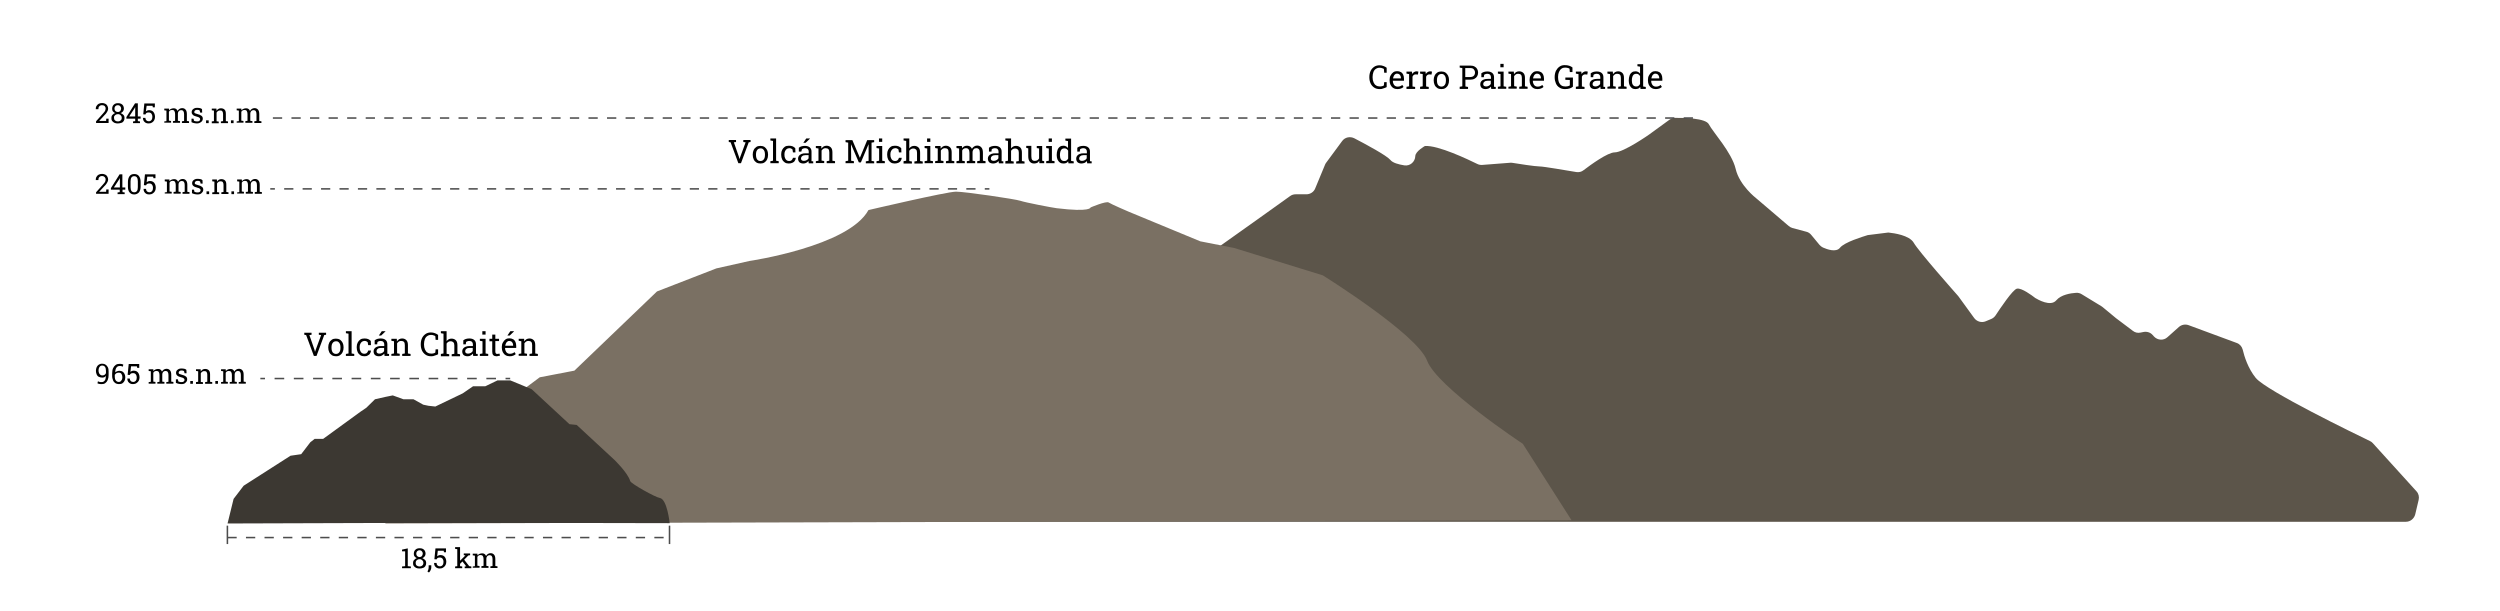 <?xml version="1.0" encoding="utf-8"?>
<!-- Generator: Adobe Illustrator 26.0.1, SVG Export Plug-In . SVG Version: 6.00 Build 0)  -->
<svg version="1.1" id="Capa_1" xmlns="http://www.w3.org/2000/svg" xmlns:xlink="http://www.w3.org/1999/xlink" x="0px" y="0px"
	 viewBox="0 0 1616.1 395.1" style="enable-background:new 0 0 1616.1 395.1;" xml:space="preserve">
<style type="text/css">
	.st0{fill:#5C554A;}
	.st1{fill:#7A7063;}
	.st2{fill:#3C3832;}
	.st3{fill:none;stroke:#4D4D4D;stroke-miterlimit:10;}
	.st4{fill:none;stroke:#4D4D4D;stroke-miterlimit:10;stroke-dasharray:6.223,6.223;}
	.st5{fill:none;stroke:#4D4D4D;stroke-miterlimit:10;stroke-dasharray:5.959,5.959;}
	.st6{fill:none;stroke:#4D4D4D;stroke-miterlimit:10;stroke-dasharray:6;}
</style>
<path class="st0" d="M507.5,319.6l21.6-17.7c0.8-0.6,1.7-1.1,2.6-1.3c3.6-0.8,12.7-3,16.7-6.3c4.6-3.8,34.4-28,38.9-31.6
	c0.4-0.3,0.8-0.6,1.2-0.8l31-14.7c0.8-0.4,1.7-0.6,2.7-0.6H633c1.2,0,2.3-0.3,3.3-0.9l30.5-19c0.6-0.4,1.3-0.7,2-0.8l22.1-4.6
	c0.5-0.1,0.9-0.3,1.4-0.5l24.6-11.6c1.6-0.8,2.8-2.2,3.3-3.9c0.7-2.4,1.9-5.6,3.5-5.6c2,0,14.1-8.4,18.3-11.3
	c0.9-0.7,1.7-1.6,2.1-2.6l3.2-7.6c0.6-1.5,1.9-2.7,3.4-3.3l35.6-14.4c0.4-0.2,0.9-0.4,1.3-0.7l24.9-17.7l21.4-15.3
	c1.1-0.8,2.3-1.2,3.6-1.2h7c2.5,0,4.8-1.5,5.7-3.8l6.3-15.2c0.2-0.5,0.4-0.9,0.7-1.3l10.4-14.1c1.8-2.5,5.1-3.2,7.9-1.8
	c7.3,3.8,20.9,11.1,23.3,14c1.5,1.9,5.3,2.9,9,3.5c3.7,0.6,7-2.3,7.1-6c0.1-3.1,6.2-6.5,6.2-6.5c8.4-0.7,28.2,8.8,33.9,11.6
	c1,0.5,2.1,0.7,3.3,0.6l18.1-1.4c0.5,0,1,0,1.5,0.1c3,0.5,14.5,2.3,17.4,2.3c2.6,0,17.5,2.6,23.6,3.6c1.7,0.3,3.5-0.1,4.8-1.2
	c4.6-3.5,15.6-11.5,20.1-11.5c5.8,0,22.2-11.5,22.2-11.5l13.2-9.6c1-0.7,2.3-1.2,3.6-1.2c5.4-0.1,19.9,0.1,21.9,4.2
	c2.5,4.9,14.8,18.1,17.3,28.8c2.5,10.7,13.2,18.9,13.2,18.9l21.1,18c0.7,0.6,1.5,1,2.4,1.3l9,2.4c1.3,0.3,2.4,1.1,3.2,2.1l5.3,6.4
	c0.6,0.7,1.4,1.3,2.2,1.7c2.7,1.2,8.5,3.3,11,0.2c2.9-3.7,15.1-7.3,17.6-8.1c0.3-0.1,0.6-0.2,1-0.2l12-1.5c0.4-0.1,0.9-0.1,1.3,0
	c2.8,0.3,12.9,1.6,15.8,6.5c3.1,5.5,26.3,31.7,28.6,34.3c0.1,0.1,0.2,0.3,0.4,0.5l10.1,13.9c1.7,2.3,4.8,3.2,7.4,2.1l3.6-1.5
	c1.2-0.5,2.1-1.3,2.8-2.3c2.9-4.4,11.1-16.7,13.8-17.3c3-0.7,10,4.6,11.3,5.6c0.2,0.1,0.3,0.2,0.5,0.4c1.7,1,10,5.9,13.7,1.5
	c3-3.6,9.4-4.6,12.7-4.8c1.3-0.1,2.6,0.2,3.7,0.9l12.8,7.8c0.2,0.2,0.5,0.3,0.7,0.5l8.7,7.2l10.9,8.2c1.4,1.1,3.2,1.5,4.9,1.1l2-0.4
	c2.2-0.4,4.4,0.3,5.8,1.9l0.9,1c2.3,2.5,6.2,2.8,8.7,0.5l7.4-6.6c1.7-1.5,4.1-2,6.3-1.2l31.1,11.5c2,0.7,3.4,2.4,3.9,4.4
	c1,4.3,3.4,12,8.4,18.2c6.9,8.4,65.1,36.6,73.8,40.8c0.7,0.3,1.4,0.8,1.9,1.4l28.2,31.1c1.4,1.5,1.9,3.6,1.4,5.6l-2.2,9.3
	c-0.7,2.8-3.2,4.8-6,4.8H505.3c-5.5,0-8.3-6.5-4.5-10.5l6.2-6.5C507.1,320,507.3,319.8,507.5,319.6z"/>
<path class="st1" d="M285.9,290.9l63-47l22.4-4.3l53.4-51.2l38.4-14.9l21.4-4.8c0,0,64.1-9.4,76.9-32.9c0,0,50.7-11.9,56.6-11.9
	c5.9,0,38.4,4.8,41.6,5.9c3.2,1.1,20.3,4.4,23.5,4.8c22.1,2.7,21.9-0.5,21.9-0.5s10.1-4.3,11.7-3.2c1.6,1.1,12.8,5.9,12.8,5.9
	l46.4,19.2l21.9,4.3l57.3,17.7c0,0,61,38,67.4,55.1s61.9,53.8,61.9,53.8l31.5,49.4L249,338.4L285.9,290.9z"/>
<path class="st2" d="M157.5,314l30.3-19.4l6.9-1l5.9-7.7l2.8-2.2h5.5l24.2-17.6l3.7-2.5l5.6-5.5l6.6-1.5l4.9-1l6.9,2.5h6.5l6.3,3.5
	l3.3,0.7l4.5,0.5l17.7-8.5l6.7-4.6h7.9l7.9-3.8h8.3l13.8,5.7l24.4,22.6l4.7,0.5l24.4,22.6c0,0,8.7,8.4,10.2,13.7
	c0.5,1.7,16.3,10.5,19.1,10.9c4.8,0.7,6.4,16.3,6.4,16.3l-48.4-0.1l0,0H237.6l-90.5,0.3l0,0l3.9-15.9L157.5,314z"/>
<g>
	<g>
		<line class="st3" x1="168.3" y1="244.7" x2="171.3" y2="244.7"/>
		<line class="st4" x1="177.5" y1="244.7" x2="323.7" y2="244.7"/>
		<line class="st3" x1="326.8" y1="244.7" x2="329.8" y2="244.7"/>
	</g>
</g>
<g>
	<g>
		<line class="st3" x1="174.7" y1="122.1" x2="177.7" y2="122.1"/>
		<line class="st5" x1="183.7" y1="122.1" x2="633.6" y2="122.1"/>
		<line class="st3" x1="636.6" y1="122.1" x2="639.6" y2="122.1"/>
	</g>
</g>
<g>
	<g>
		<path d="M62.1,125.5v-1.2l4.2-4.7c0.5-0.6,0.9-1,1.2-1.4c0.3-0.4,0.5-0.8,0.6-1.1s0.2-0.7,0.2-1c0-0.6-0.2-1.2-0.6-1.6
			c-0.4-0.4-0.9-0.7-1.7-0.7c-0.8,0-1.3,0.2-1.8,0.7s-0.6,1.1-0.6,1.9h-1.7l0-0.1c0-0.7,0.1-1.4,0.5-2c0.3-0.6,0.8-1.1,1.4-1.4
			c0.6-0.3,1.4-0.5,2.2-0.5c0.8,0,1.5,0.2,2.1,0.5c0.6,0.3,1,0.7,1.3,1.3s0.5,1.1,0.5,1.8c0,0.5-0.1,0.9-0.3,1.4s-0.5,0.9-0.8,1.4
			s-0.8,1-1.3,1.5l-3.4,3.7l0,0h4.5l0.1-1.5h1.5v2.8H62.1z"/>
		<path d="M76,125.5v-1.1l1.4-0.2v-1.6h-5.7v-1l5.6-8.9h1.8v8.5H81v1.4h-1.8v1.6l1.4,0.2v1.1H76z M73.6,121.2h3.9v-6l-0.1,0
			l-0.2,0.5L73.6,121.2z"/>
		<path d="M86.8,125.7c-1.3,0-2.2-0.4-3-1.3s-1.1-2.1-1.1-3.8v-3c0-1.6,0.4-2.9,1.1-3.8c0.7-0.9,1.7-1.3,3-1.3c1.3,0,2.3,0.4,3,1.3
			c0.7,0.9,1.1,2.1,1.1,3.8v3c0,1.6-0.4,2.9-1.1,3.8C89,125.2,88,125.7,86.8,125.7z M86.8,124.3c0.8,0,1.3-0.3,1.7-0.8
			s0.6-1.4,0.6-2.5v-3.8c0-1.1-0.2-1.9-0.6-2.5s-1-0.8-1.8-0.8c-0.8,0-1.3,0.3-1.7,0.8s-0.6,1.4-0.6,2.5v3.8c0,1.1,0.2,1.9,0.6,2.5
			C85.4,124,86,124.3,86.8,124.3z"/>
		<path d="M96.5,125.7c-0.7,0-1.4-0.1-1.9-0.4s-1-0.7-1.3-1.2c-0.3-0.5-0.5-1.2-0.5-1.9l0-0.1h1.6c0,0.7,0.2,1.2,0.6,1.6
			s0.9,0.6,1.6,0.6c0.7,0,1.3-0.3,1.7-0.8s0.6-1.2,0.6-2.1c0-0.8-0.2-1.5-0.6-2s-1-0.8-1.7-0.8c-0.7,0-1.2,0.1-1.5,0.3
			s-0.5,0.5-0.7,0.9l-1.4-0.1l0.7-7h6.8v2.5h-1.3l-0.2-1h-3.8l-0.4,3.6c0.2-0.1,0.4-0.3,0.6-0.4s0.4-0.2,0.7-0.3s0.5-0.1,0.8-0.1
			c0.8,0,1.5,0.2,2,0.5s1,0.8,1.3,1.5s0.5,1.4,0.5,2.3c0,0.9-0.2,1.6-0.5,2.2s-0.8,1.1-1.4,1.5C98.1,125.5,97.3,125.7,96.5,125.7z"
			/>
		<path d="M106.5,125.5v-1.1l1.4-0.2v-6.8l-1.4-0.2V116h3l0.1,1.2c0.3-0.5,0.7-0.8,1.2-1s1-0.4,1.7-0.4s1.2,0.1,1.6,0.4
			s0.8,0.7,1,1.3c0.3-0.5,0.7-1,1.2-1.3s1.1-0.5,1.7-0.5c1,0,1.7,0.3,2.3,1s0.8,1.7,0.8,3v4.3l1.4,0.2v1.1H118v-1.1l1.4-0.2v-4.4
			c0-0.9-0.2-1.6-0.5-2c-0.3-0.4-0.8-0.6-1.4-0.6c-0.6,0-1.1,0.2-1.5,0.6c-0.4,0.4-0.6,1-0.6,1.6v4.7l1.4,0.2v1.1h-4.6v-1.1l1.4-0.2
			v-4.4c0-0.9-0.2-1.5-0.5-2c-0.3-0.4-0.8-0.6-1.4-0.6c-0.5,0-1,0.1-1.3,0.3s-0.6,0.5-0.8,0.9v5.7l1.4,0.2v1.1H106.5z"/>
		<path d="M127.7,125.7c-0.6,0-1.2-0.1-1.8-0.2s-1.1-0.3-1.8-0.6l0-2.3h1.3l0.3,1.4c0.3,0.1,0.6,0.2,1,0.3c0.3,0.1,0.6,0.1,1,0.1
			c0.7,0,1.2-0.1,1.5-0.4s0.5-0.6,0.5-1c0-0.4-0.2-0.7-0.5-1c-0.3-0.3-0.9-0.5-1.7-0.7c-1.1-0.3-2-0.6-2.5-1.1
			c-0.5-0.4-0.8-1-0.8-1.8c0-0.5,0.1-1,0.4-1.4s0.7-0.7,1.2-1s1.2-0.4,1.9-0.4c0.7,0,1.3,0.1,1.9,0.2s1,0.4,1.3,0.7l0.1,2.2h-1.3
			l-0.3-1.3c-0.2-0.2-0.4-0.3-0.7-0.4s-0.6-0.1-1-0.1c-0.5,0-1,0.1-1.3,0.4s-0.5,0.6-0.5,0.9c0,0.2,0,0.4,0.1,0.6s0.3,0.3,0.6,0.4
			c0.3,0.1,0.7,0.3,1.2,0.4c1.3,0.3,2.2,0.7,2.8,1.2s0.8,1.1,0.8,1.8c0,0.8-0.3,1.5-0.9,2C129.9,125.4,129,125.7,127.7,125.7z"/>
		<path d="M133.5,125.5v-1.8h1.7v1.8H133.5z"/>
		<path d="M137.2,125.5v-1.1l1.4-0.2v-6.8l-1.4-0.2V116h3l0.1,1.4c0.3-0.5,0.7-0.9,1.2-1.2s1-0.4,1.6-0.4c1,0,1.8,0.3,2.4,0.9
			c0.6,0.6,0.8,1.5,0.8,2.8v4.6l1.4,0.2v1.1h-4.6v-1.1l1.4-0.2v-4.6c0-0.8-0.2-1.4-0.5-1.8s-0.8-0.5-1.5-0.5c-0.5,0-0.9,0.1-1.3,0.4
			s-0.7,0.6-0.9,1v5.6l1.4,0.2v1.1H137.2z"/>
		<path d="M149.6,125.5v-1.8h1.7v1.8H149.6z"/>
		<path d="M153.3,125.5v-1.1l1.4-0.2v-6.8l-1.4-0.2V116h3l0.1,1.2c0.3-0.5,0.7-0.8,1.2-1s1-0.4,1.7-0.4s1.2,0.1,1.6,0.4
			s0.8,0.7,1,1.3c0.3-0.5,0.7-1,1.2-1.3s1.1-0.5,1.7-0.5c1,0,1.7,0.3,2.3,1s0.8,1.7,0.8,3v4.3l1.4,0.2v1.1h-4.6v-1.1l1.4-0.2v-4.4
			c0-0.9-0.2-1.6-0.5-2c-0.3-0.4-0.8-0.6-1.4-0.6c-0.6,0-1.1,0.2-1.5,0.6c-0.4,0.4-0.6,1-0.6,1.6v4.7l1.4,0.2v1.1h-4.6v-1.1l1.4-0.2
			v-4.4c0-0.9-0.2-1.5-0.5-2c-0.3-0.4-0.8-0.6-1.4-0.6c-0.5,0-1,0.1-1.3,0.3s-0.6,0.5-0.8,0.9v5.7l1.4,0.2v1.1H153.3z"/>
	</g>
</g>
<g>
	<g>
		<path d="M65.7,248.3c-0.4,0-0.9,0-1.4-0.1c-0.5-0.1-0.9-0.2-1.3-0.4l0.3-1.3c0.4,0.2,0.7,0.3,1.1,0.4c0.4,0.1,0.8,0.1,1.3,0.1
			c0.8,0,1.5-0.3,2-1c0.5-0.6,0.7-1.7,0.8-3.1l0,0c-0.2,0.4-0.6,0.7-1,0.9s-0.9,0.3-1.4,0.3c-0.8,0-1.5-0.2-2.2-0.5
			s-1.1-0.8-1.4-1.5s-0.5-1.5-0.5-2.4c0-0.9,0.2-1.7,0.5-2.4s0.8-1.2,1.4-1.6s1.3-0.6,2-0.6c0.9,0,1.7,0.2,2.3,0.6
			c0.6,0.4,1.1,0.9,1.5,1.7s0.5,1.6,0.5,2.7v2.3c0,1.3-0.2,2.4-0.6,3.3s-0.9,1.5-1.6,2S66.6,248.3,65.7,248.3z M66,242.7
			c0.6,0,1.2-0.1,1.6-0.4s0.7-0.6,0.9-1.1v-1.4c0-1.1-0.2-2-0.6-2.6s-1.1-0.9-1.9-0.9c-0.4,0-0.8,0.1-1.2,0.4
			c-0.3,0.3-0.6,0.6-0.8,1.1s-0.3,1-0.3,1.7c0,0.6,0.1,1.2,0.3,1.6c0.2,0.5,0.4,0.8,0.8,1.1S65.5,242.7,66,242.7z"/>
		<path d="M76.8,248.3c-0.8,0-1.6-0.2-2.2-0.6s-1.2-1-1.5-1.8s-0.6-1.7-0.6-2.8v-1.7c0-1.4,0.2-2.5,0.6-3.4c0.4-0.9,1-1.6,1.7-2.1
			s1.5-0.7,2.5-0.7c0.4,0,0.9,0,1.3,0.1s0.8,0.2,1.1,0.4l-0.3,1.3c-0.3-0.1-0.6-0.2-0.9-0.3c-0.3-0.1-0.7-0.1-1.1-0.1
			c-0.9,0-1.6,0.3-2.1,1c-0.5,0.7-0.8,1.7-0.8,3.1l0,0c0.3-0.3,0.7-0.5,1.2-0.7s1-0.3,1.5-0.3c0.8,0,1.4,0.2,2,0.5
			c0.6,0.4,1,0.9,1.3,1.5s0.5,1.4,0.5,2.2c0,0.9-0.2,1.7-0.5,2.3s-0.8,1.2-1.4,1.6S77.6,248.3,76.8,248.3z M76.8,246.9
			c0.5,0,0.9-0.1,1.2-0.4s0.6-0.7,0.8-1.1s0.3-1,0.3-1.6c0-0.8-0.2-1.5-0.6-2.1s-1-0.8-1.8-0.8c-0.4,0-0.7,0.1-1.1,0.2
			c-0.3,0.1-0.6,0.3-0.8,0.5c-0.2,0.2-0.4,0.4-0.6,0.7v1c0,1.2,0.2,2.1,0.7,2.7S76,246.9,76.8,246.9z"/>
		<path d="M86,248.3c-0.7,0-1.4-0.1-1.9-0.4s-1-0.7-1.3-1.2c-0.3-0.5-0.5-1.2-0.5-1.9l0-0.1h1.6c0,0.7,0.2,1.2,0.6,1.6
			s0.9,0.6,1.6,0.6c0.7,0,1.3-0.3,1.7-0.8s0.6-1.2,0.6-2.1c0-0.8-0.2-1.5-0.6-2s-1-0.8-1.7-0.8c-0.7,0-1.2,0.1-1.5,0.3
			s-0.5,0.5-0.7,0.9l-1.4-0.1l0.7-7h6.8v2.5h-1.3l-0.2-1h-3.8l-0.4,3.6c0.2-0.1,0.4-0.3,0.6-0.4s0.4-0.2,0.7-0.3s0.5-0.1,0.8-0.1
			c0.8,0,1.5,0.2,2,0.5s1,0.8,1.3,1.5s0.5,1.4,0.5,2.3c0,0.9-0.2,1.6-0.5,2.2s-0.8,1.1-1.4,1.5C87.6,248.1,86.9,248.3,86,248.3z"/>
		<path d="M96.1,248.1V247l1.4-0.2v-6.8l-1.4-0.2v-1.1h3l0.1,1.2c0.3-0.5,0.7-0.8,1.2-1s1-0.4,1.7-0.4s1.2,0.1,1.6,0.4
			s0.8,0.7,1,1.3c0.3-0.5,0.7-1,1.2-1.3s1.1-0.5,1.7-0.5c1,0,1.7,0.3,2.3,1s0.8,1.7,0.8,3v4.3l1.4,0.2v1.1h-4.6V247l1.4-0.2v-4.4
			c0-0.9-0.2-1.6-0.5-2c-0.3-0.4-0.8-0.6-1.4-0.6c-0.6,0-1.1,0.2-1.5,0.6c-0.4,0.4-0.6,1-0.6,1.6v4.7l1.4,0.2v1.1h-4.6V247l1.4-0.2
			v-4.4c0-0.9-0.2-1.5-0.5-2c-0.3-0.4-0.8-0.6-1.4-0.6c-0.5,0-1,0.1-1.3,0.3s-0.6,0.5-0.8,0.9v5.7l1.4,0.2v1.1H96.1z"/>
		<path d="M117.3,248.3c-0.6,0-1.2-0.1-1.8-0.2s-1.1-0.3-1.8-0.6l0-2.3h1.3l0.3,1.4c0.3,0.1,0.6,0.2,1,0.3c0.3,0.1,0.6,0.1,1,0.1
			c0.7,0,1.2-0.1,1.5-0.4s0.5-0.6,0.5-1c0-0.4-0.2-0.7-0.5-1c-0.3-0.3-0.9-0.5-1.7-0.7c-1.1-0.3-2-0.6-2.5-1.1
			c-0.5-0.4-0.8-1-0.8-1.8c0-0.5,0.1-1,0.4-1.4s0.7-0.7,1.2-1s1.2-0.4,1.9-0.4c0.7,0,1.3,0.1,1.9,0.2s1,0.4,1.3,0.7l0.1,2.2h-1.3
			l-0.3-1.3c-0.2-0.2-0.4-0.3-0.7-0.4s-0.6-0.1-1-0.1c-0.5,0-1,0.1-1.3,0.4s-0.5,0.6-0.5,0.9c0,0.2,0,0.4,0.1,0.6s0.3,0.3,0.6,0.4
			c0.3,0.1,0.7,0.3,1.2,0.4c1.3,0.3,2.2,0.7,2.8,1.2s0.8,1.1,0.8,1.8c0,0.8-0.3,1.5-0.9,2C119.5,248,118.6,248.3,117.3,248.3z"/>
		<path d="M123,248.1v-1.8h1.7v1.8H123z"/>
		<path d="M126.7,248.1V247l1.4-0.2v-6.8l-1.4-0.2v-1.1h3l0.1,1.4c0.3-0.5,0.7-0.9,1.2-1.2s1-0.4,1.6-0.4c1,0,1.8,0.3,2.4,0.9
			c0.6,0.6,0.8,1.5,0.8,2.8v4.6l1.4,0.2v1.1h-4.6V247l1.4-0.2v-4.6c0-0.8-0.2-1.4-0.5-1.8s-0.8-0.5-1.5-0.5c-0.5,0-0.9,0.1-1.3,0.4
			s-0.7,0.6-0.9,1v5.6l1.4,0.2v1.1H126.7z"/>
		<path d="M139.2,248.1v-1.8h1.7v1.8H139.2z"/>
		<path d="M142.9,248.1V247l1.4-0.2v-6.8l-1.4-0.2v-1.1h3l0.1,1.2c0.3-0.5,0.7-0.8,1.2-1s1-0.4,1.7-0.4s1.2,0.1,1.6,0.4
			s0.8,0.7,1,1.3c0.3-0.5,0.7-1,1.2-1.3s1.1-0.5,1.7-0.5c1,0,1.7,0.3,2.3,1s0.8,1.7,0.8,3v4.3l1.4,0.2v1.1h-4.6V247l1.4-0.2v-4.4
			c0-0.9-0.2-1.6-0.5-2c-0.3-0.4-0.8-0.6-1.4-0.6c-0.6,0-1.1,0.2-1.5,0.6c-0.4,0.4-0.6,1-0.6,1.6v4.7l1.4,0.2v1.1h-4.6V247l1.4-0.2
			v-4.4c0-0.9-0.2-1.5-0.5-2c-0.3-0.4-0.8-0.6-1.4-0.6c-0.5,0-1,0.1-1.3,0.3s-0.6,0.5-0.8,0.9v5.7l1.4,0.2v1.1H142.9z"/>
	</g>
</g>
<g>
	<g>
		<path d="M202.9,230.1l-5-13.5l-1.2-0.2v-1.3h4.7v1.3l-1.4,0.2l3.3,9.5l0.3,1.2h0.1l0.4-1.2l3.5-9.5l-1.5-0.2v-1.3h4.7v1.3
			l-1.2,0.2l-5,13.5H202.9z"/>
		<path d="M217.2,230.3c-1,0-1.9-0.2-2.7-0.7c-0.7-0.5-1.3-1.1-1.7-2c-0.4-0.9-0.6-1.8-0.6-2.9v-0.2c0-1.1,0.2-2.1,0.6-2.9
			c0.4-0.9,1-1.5,1.7-2c0.7-0.5,1.6-0.7,2.6-0.7c1,0,1.9,0.2,2.7,0.7c0.7,0.5,1.3,1.2,1.7,2s0.6,1.8,0.6,2.9v0.2
			c0,1.1-0.2,2.1-0.6,2.9c-0.4,0.9-1,1.5-1.7,2S218.3,230.3,217.2,230.3z M217.2,228.8c0.6,0,1.2-0.2,1.6-0.5c0.4-0.4,0.8-0.8,1-1.4
			c0.2-0.6,0.3-1.3,0.3-2.1v-0.2c0-0.8-0.1-1.5-0.3-2.1c-0.2-0.6-0.6-1.1-1-1.4c-0.4-0.4-1-0.5-1.6-0.5c-0.6,0-1.2,0.2-1.6,0.5
			c-0.4,0.4-0.8,0.8-1,1.4c-0.2,0.6-0.3,1.3-0.3,2.1v0.2c0,0.8,0.1,1.5,0.3,2.1c0.2,0.6,0.5,1.1,1,1.4
			C216,228.6,216.6,228.8,217.2,228.8z"/>
		<path d="M223.6,230.1v-1.3l1.7-0.3v-12.8l-1.7-0.3v-1.3h3.7v14.4l1.7,0.3v1.3H223.6z"/>
		<path d="M235.5,230.3c-1,0-1.9-0.2-2.6-0.7c-0.7-0.5-1.3-1.1-1.7-2s-0.6-1.8-0.6-2.9v-0.4c0-1.1,0.2-2,0.6-2.8s1-1.5,1.7-2
			c0.7-0.5,1.6-0.7,2.7-0.7c0.9,0,1.7,0.1,2.4,0.4c0.7,0.3,1.2,0.7,1.7,1.2l0.1,2.7H238l-0.3-1.9c-0.2-0.2-0.5-0.4-0.9-0.6
			s-0.8-0.2-1.2-0.2c-0.6,0-1.1,0.2-1.6,0.5c-0.5,0.4-0.8,0.8-1.1,1.4s-0.4,1.3-0.4,2v0.4c0,0.8,0.1,1.5,0.4,2.1
			c0.2,0.6,0.6,1.1,1,1.4c0.4,0.3,1,0.5,1.6,0.5c0.7,0,1.3-0.2,1.7-0.6s0.7-0.9,0.8-1.5h1.8l0,0.1c0,0.6-0.2,1.2-0.6,1.8
			c-0.3,0.6-0.8,1-1.5,1.3C237.2,230.2,236.4,230.3,235.5,230.3z"/>
		<path d="M245,230.3c-1.2,0-2-0.3-2.6-0.8c-0.6-0.6-0.9-1.4-0.9-2.4c0-0.7,0.2-1.3,0.6-1.8c0.4-0.5,0.9-0.9,1.7-1.2
			c0.7-0.3,1.6-0.4,2.6-0.4h2v-1.1c0-0.7-0.2-1.2-0.6-1.6s-1-0.6-1.7-0.6c-0.5,0-0.9,0.1-1.2,0.2c-0.3,0.1-0.7,0.3-0.9,0.5l-0.2,1.5
			h-1.6V220c0.5-0.4,1.1-0.7,1.7-0.9c0.7-0.2,1.4-0.3,2.2-0.3c1.3,0,2.4,0.3,3.2,1s1.1,1.6,1.1,2.8v5.3c0,0.1,0,0.3,0,0.4
			c0,0.1,0,0.3,0,0.4l1.1,0.1v1.3h-2.9c-0.1-0.3-0.1-0.6-0.1-0.8c0-0.2-0.1-0.5-0.1-0.7c-0.4,0.5-0.9,0.9-1.5,1.2
			C246.3,230.2,245.6,230.3,245,230.3z M245.3,228.6c0.7,0,1.3-0.2,1.8-0.5c0.6-0.3,1-0.7,1.2-1.2v-2h-2.1c-0.9,0-1.6,0.2-2.1,0.7
			c-0.5,0.4-0.7,0.9-0.7,1.5c0,0.5,0.2,0.9,0.5,1.1C244.2,228.5,244.7,228.6,245.3,228.6z M244.9,216.9l1.9-2.8h2.4l0,0.1l-2.8,2.7
			H244.9L244.9,216.9z"/>
		<path d="M253,230.1v-1.3l1.7-0.3v-7.9l-1.7-0.3V219h3.5l0.1,1.7c0.4-0.6,0.8-1,1.4-1.4c0.6-0.3,1.2-0.5,1.9-0.5
			c1.2,0,2.1,0.4,2.8,1.1c0.7,0.7,1,1.8,1,3.2v5.4l1.7,0.3v1.3H260v-1.3l1.7-0.3v-5.4c0-1-0.2-1.7-0.6-2.1c-0.4-0.4-1-0.6-1.8-0.6
			c-0.6,0-1.1,0.1-1.5,0.4s-0.8,0.7-1.1,1.1v6.5l1.7,0.3v1.3H253z"/>
		<path d="M278.8,230.3c-1.5,0-2.7-0.3-3.7-1c-1-0.7-1.8-1.6-2.3-2.7c-0.5-1.1-0.8-2.4-0.8-3.9v-0.2c0-1.5,0.3-2.8,0.8-3.9
			c0.5-1.1,1.3-2,2.3-2.7s2.2-1,3.5-1c1,0,1.8,0.2,2.6,0.5s1.5,0.7,2,1.1v3.2h-1.6l-0.2-2.4c-0.2-0.2-0.5-0.3-0.8-0.4
			c-0.3-0.1-0.6-0.2-0.9-0.3c-0.3-0.1-0.7-0.1-1.1-0.1c-1,0-1.8,0.3-2.5,0.8c-0.7,0.5-1.2,1.2-1.5,2.1s-0.5,1.9-0.5,3.1v0.2
			c0,1.2,0.2,2.3,0.6,3.2c0.4,0.9,0.9,1.6,1.6,2c0.7,0.5,1.6,0.7,2.6,0.7c0.5,0,0.9-0.1,1.4-0.2s0.8-0.3,1.1-0.5l0.2-2.1h1.6v3.2
			c-0.6,0.3-1.2,0.6-2,0.8C280.4,230.2,279.6,230.3,278.8,230.3z"/>
		<path d="M285,230.1v-1.3l1.7-0.3v-12.8l-1.7-0.3v-1.3h3.7v6.4c0.4-0.5,0.9-0.9,1.4-1.2c0.6-0.3,1.2-0.4,1.8-0.4
			c1.2,0,2.1,0.4,2.8,1.1s1,1.8,1,3.3v5.4l1.7,0.3v1.3H292v-1.3l1.7-0.3v-5.4c0-0.9-0.2-1.6-0.6-2c-0.4-0.4-1-0.7-1.8-0.7
			c-0.6,0-1.1,0.1-1.5,0.4c-0.5,0.3-0.8,0.6-1.1,1.1v6.6l1.7,0.3v1.3H285z"/>
		<path d="M302.3,230.3c-1.2,0-2-0.3-2.6-0.8c-0.6-0.6-0.9-1.4-0.9-2.4c0-0.7,0.2-1.3,0.6-1.8c0.4-0.5,0.9-0.9,1.7-1.2
			c0.7-0.3,1.6-0.4,2.6-0.4h2v-1.1c0-0.7-0.2-1.2-0.6-1.6c-0.4-0.4-1-0.6-1.7-0.6c-0.5,0-0.9,0.1-1.2,0.2c-0.3,0.1-0.7,0.3-0.9,0.5
			l-0.2,1.5h-1.6V220c0.5-0.4,1.1-0.7,1.7-0.9c0.7-0.2,1.4-0.3,2.2-0.3c1.3,0,2.4,0.3,3.2,1s1.1,1.6,1.1,2.8v5.3c0,0.1,0,0.3,0,0.4
			c0,0.1,0,0.3,0,0.4l1.1,0.1v1.3h-2.9c-0.1-0.3-0.1-0.6-0.1-0.8c0-0.2-0.1-0.5-0.1-0.7c-0.4,0.5-0.9,0.9-1.5,1.2
			C303.6,230.2,302.9,230.3,302.3,230.3z M302.6,228.6c0.7,0,1.3-0.2,1.8-0.5c0.6-0.3,0.9-0.7,1.2-1.2v-2h-2.1
			c-0.9,0-1.6,0.2-2.1,0.7c-0.5,0.4-0.7,0.9-0.7,1.5c0,0.5,0.2,0.9,0.5,1.1C301.5,228.5,302,228.6,302.6,228.6z"/>
		<path d="M310.2,230.1v-1.3l1.7-0.3v-7.9l-1.7-0.3V219h3.7v9.5l1.7,0.3v1.3H310.2z M311.8,216.3v-2.2h2.1v2.2H311.8z"/>
		<path d="M320.9,230.3c-0.8,0-1.5-0.2-2-0.7c-0.5-0.5-0.7-1.3-0.7-2.3v-6.7h-1.8V219h1.8v-2.7h2v2.7h2.4v1.5h-2.4v6.7
			c0,0.5,0.1,0.9,0.3,1.2c0.2,0.3,0.5,0.4,0.9,0.4c0.2,0,0.5,0,0.8-0.1c0.3,0,0.5-0.1,0.7-0.1l0.3,1.3c-0.3,0.1-0.7,0.2-1.1,0.2
			C321.7,230.3,321.3,230.3,320.9,230.3z"/>
		<path d="M329.5,230.3c-1,0-1.9-0.2-2.7-0.7c-0.8-0.5-1.3-1.1-1.8-2c-0.4-0.8-0.6-1.8-0.6-2.9v-0.5c0-1.1,0.2-2,0.7-2.8
			c0.4-0.8,1-1.5,1.7-2c0.7-0.5,1.5-0.7,2.4-0.7c1,0,1.8,0.2,2.5,0.6c0.7,0.4,1.2,1,1.5,1.7c0.3,0.7,0.5,1.6,0.5,2.6v1.3h-7.2l0,0.1
			c0,0.7,0.1,1.3,0.4,1.9c0.2,0.6,0.6,1,1,1.3c0.4,0.3,1,0.5,1.6,0.5c0.7,0,1.3-0.1,1.8-0.3c0.5-0.2,1-0.5,1.3-0.8l0.8,1.3
			c-0.4,0.4-0.9,0.7-1.6,1C331.2,230.2,330.4,230.3,329.5,230.3z M326.6,223.5h5.1v-0.3c0-0.5-0.1-1-0.3-1.4c-0.2-0.4-0.5-0.8-0.8-1
			c-0.4-0.2-0.8-0.4-1.4-0.4c-0.5,0-0.9,0.1-1.2,0.4c-0.4,0.3-0.7,0.6-0.9,1.1S326.7,222.8,326.6,223.5L326.6,223.5z M328,216.9
			l1.9-2.8h2.4l0,0.1l-2.8,2.7H328L328,216.9z"/>
		<path d="M335.3,230.1v-1.3l1.7-0.3v-7.9l-1.7-0.3V219h3.5l0.1,1.7c0.4-0.6,0.8-1,1.4-1.4c0.6-0.3,1.2-0.5,1.9-0.5
			c1.2,0,2.1,0.4,2.8,1.1c0.7,0.7,1,1.8,1,3.2v5.4l1.7,0.3v1.3h-5.4v-1.3l1.7-0.3v-5.4c0-1-0.2-1.7-0.6-2.1c-0.4-0.4-1-0.6-1.8-0.6
			c-0.6,0-1.1,0.1-1.5,0.4c-0.4,0.3-0.8,0.7-1.1,1.1v6.5l1.7,0.3v1.3H335.3z"/>
	</g>
</g>
<g>
	<g>
		<path d="M259.9,367.3v-1.1l2-0.2v-9.6l-2,0v-1.1l3.7-0.8V366l2,0.2v1.1H259.9z"/>
		<path d="M271.2,367.5c-0.8,0-1.6-0.1-2.2-0.4c-0.6-0.3-1.1-0.7-1.5-1.2s-0.5-1.2-0.5-2c0-0.7,0.2-1.4,0.7-1.9s1-1,1.8-1.2
			c-0.6-0.2-1.1-0.6-1.5-1.1c-0.4-0.5-0.5-1.1-0.5-1.8c0-0.8,0.2-1.4,0.5-1.9c0.3-0.5,0.8-0.9,1.3-1.2s1.2-0.4,2-0.4
			c0.8,0,1.4,0.1,2,0.4s1,0.7,1.3,1.2c0.3,0.5,0.5,1.2,0.5,1.9c0,0.7-0.2,1.3-0.6,1.8c-0.4,0.5-0.9,0.9-1.5,1.1
			c0.7,0.3,1.3,0.7,1.8,1.2s0.7,1.2,0.7,1.9c0,0.8-0.2,1.5-0.5,2s-0.8,1-1.5,1.2C272.7,367.4,272,367.5,271.2,367.5z M271.2,366.2
			c0.5,0,0.9-0.1,1.3-0.3s0.7-0.5,0.9-0.8s0.3-0.8,0.3-1.2c0-0.5-0.1-0.9-0.3-1.2s-0.5-0.6-0.9-0.9s-0.8-0.3-1.3-0.3
			s-0.9,0.1-1.3,0.3s-0.6,0.5-0.9,0.8c-0.2,0.4-0.3,0.8-0.3,1.3c0,0.7,0.2,1.3,0.7,1.7C269.9,366,270.5,366.2,271.2,366.2z
			 M271.2,360.1c0.4,0,0.8-0.1,1.1-0.3c0.3-0.2,0.6-0.4,0.7-0.8s0.3-0.7,0.3-1.1c0-0.4-0.1-0.8-0.3-1.1s-0.4-0.6-0.7-0.8
			c-0.3-0.2-0.7-0.3-1.1-0.3c-0.6,0-1.1,0.2-1.5,0.6c-0.4,0.4-0.6,0.9-0.6,1.6c0,0.7,0.2,1.2,0.6,1.6S270.6,360.1,271.2,360.1z"/>
		<path d="M277.3,370.1l-1-0.7c0.3-0.4,0.5-0.9,0.6-1.3s0.2-0.9,0.2-1.4v-1.3h1.7v1.3c0,0.6-0.1,1.2-0.4,1.8
			S277.8,369.7,277.3,370.1z"/>
		<path d="M284.3,367.5c-0.7,0-1.4-0.1-1.9-0.4s-1-0.7-1.3-1.2c-0.3-0.5-0.5-1.2-0.5-1.9l0-0.1h1.6c0,0.7,0.2,1.2,0.6,1.6
			s0.9,0.6,1.6,0.6c0.7,0,1.3-0.3,1.7-0.8s0.6-1.2,0.6-2.1c0-0.8-0.2-1.5-0.6-2s-1-0.8-1.7-0.8c-0.7,0-1.2,0.1-1.5,0.3
			s-0.5,0.5-0.7,0.9l-1.4-0.1l0.7-7h6.8v2.5h-1.3l-0.2-1h-3.8l-0.4,3.6c0.2-0.1,0.4-0.3,0.6-0.4s0.4-0.2,0.7-0.3s0.5-0.1,0.8-0.1
			c0.8,0,1.5,0.2,2,0.5s1,0.8,1.3,1.5s0.5,1.4,0.5,2.3c0,0.9-0.2,1.6-0.5,2.2s-0.8,1.1-1.4,1.5C285.9,367.3,285.2,367.5,284.3,367.5
			z"/>
		<path d="M294.2,367.3v-1.1l1.4-0.2v-11l-1.4-0.2v-1.1h3.2V366l1.4,0.2v1.1H294.2z M297.3,364.6l-0.6-1.4l4.1-4.1l0-0.1l-1-0.1
			v-1.1h4.1v1.1l-1.2,0.2L297.3,364.6z M300.4,367.3v-1.1l1-0.1l0,0l-2.8-3.6l0.9-1.4l3.8,4.9l1.4,0.2v1.1H300.4z"/>
		<path d="M305.6,367.3v-1.1l1.4-0.2v-6.8l-1.4-0.2v-1.1h3l0.1,1.2c0.3-0.5,0.7-0.8,1.2-1s1-0.4,1.7-0.4s1.2,0.1,1.6,0.4
			s0.8,0.7,1,1.3c0.3-0.5,0.7-1,1.2-1.3s1.1-0.5,1.7-0.5c1,0,1.7,0.3,2.3,1s0.8,1.7,0.8,3v4.3l1.4,0.2v1.1h-4.6v-1.1l1.4-0.2v-4.4
			c0-0.9-0.2-1.6-0.5-2c-0.3-0.4-0.8-0.6-1.4-0.6c-0.6,0-1.1,0.2-1.5,0.6c-0.4,0.4-0.6,1-0.6,1.6v4.7l1.4,0.2v1.1h-4.6v-1.1l1.4-0.2
			v-4.4c0-0.9-0.2-1.5-0.5-2c-0.3-0.4-0.8-0.6-1.4-0.6c-0.5,0-1,0.1-1.3,0.3s-0.6,0.5-0.8,0.9v5.7l1.4,0.2v1.1H305.6z"/>
	</g>
</g>
<line class="st6" x1="147" y1="347.5" x2="432.8" y2="347.5"/>
<line class="st3" x1="147" y1="351.7" x2="147" y2="339.8"/>
<line class="st3" x1="432.8" y1="351.7" x2="432.8" y2="339.8"/>
<g>
	<g>
		<path d="M62.1,79.6v-1.2l4.2-4.7c0.5-0.6,0.9-1,1.2-1.4s0.5-0.8,0.6-1.1s0.2-0.7,0.2-1c0-0.6-0.2-1.2-0.6-1.6S66.7,68,66,68
			c-0.8,0-1.3,0.2-1.8,0.7s-0.6,1.1-0.6,1.9h-1.7l0-0.1c0-0.7,0.1-1.4,0.5-2s0.8-1.1,1.4-1.4s1.4-0.5,2.2-0.5c0.8,0,1.5,0.2,2.1,0.5
			s1,0.7,1.3,1.3s0.5,1.1,0.5,1.8c0,0.5-0.1,0.9-0.3,1.4s-0.5,0.9-0.8,1.4s-0.8,1-1.3,1.5l-3.4,3.7l0,0h4.5l0.1-1.5h1.5v2.8H62.1z"
			/>
		<path d="M76.2,79.8c-0.8,0-1.6-0.1-2.2-0.4s-1.1-0.7-1.5-1.2S72,77,72,76.2c0-0.7,0.2-1.4,0.7-1.9s1-1,1.8-1.2
			c-0.6-0.2-1.1-0.6-1.5-1.1s-0.5-1.1-0.5-1.8c0-0.8,0.2-1.4,0.5-1.9s0.8-0.9,1.3-1.2s1.2-0.4,2-0.4c0.8,0,1.4,0.1,2,0.4
			s1,0.7,1.3,1.2s0.5,1.2,0.5,1.9c0,0.7-0.2,1.3-0.6,1.8s-0.9,0.9-1.5,1.1c0.7,0.3,1.3,0.7,1.8,1.2s0.7,1.2,0.7,1.9
			c0,0.8-0.2,1.5-0.5,2s-0.8,1-1.5,1.2S77,79.8,76.2,79.8z M76.2,78.5c0.5,0,0.9-0.1,1.3-0.3s0.7-0.5,0.9-0.8s0.3-0.8,0.3-1.2
			c0-0.5-0.1-0.9-0.3-1.2s-0.5-0.6-0.9-0.9s-0.8-0.3-1.3-0.3s-0.9,0.1-1.3,0.3s-0.6,0.5-0.9,0.8s-0.3,0.8-0.3,1.3
			c0,0.7,0.2,1.3,0.7,1.7S75.4,78.5,76.2,78.5z M76.2,72.4c0.4,0,0.8-0.1,1.1-0.3s0.6-0.4,0.7-0.8s0.3-0.7,0.3-1.1
			c0-0.4-0.1-0.8-0.3-1.1s-0.4-0.6-0.7-0.8S76.5,68,76.1,68c-0.6,0-1.1,0.2-1.5,0.6s-0.6,0.9-0.6,1.6c0,0.7,0.2,1.2,0.6,1.6
			S75.5,72.4,76.2,72.4z"/>
		<path d="M86,79.6v-1.1l1.4-0.2v-1.6h-5.7v-1l5.6-8.9h1.8v8.5h1.8v1.4h-1.8v1.6l1.4,0.2v1.1H86z M83.5,75.3h3.9v-6l-0.1,0l-0.2,0.5
			L83.5,75.3z"/>
		<path d="M96.1,79.8c-0.7,0-1.4-0.1-1.9-0.4s-1-0.7-1.3-1.2s-0.5-1.2-0.5-1.9l0-0.1H94c0,0.7,0.2,1.2,0.6,1.6s0.9,0.6,1.6,0.6
			c0.7,0,1.3-0.3,1.7-0.8s0.6-1.2,0.6-2.1c0-0.8-0.2-1.5-0.6-2s-1-0.8-1.7-0.8c-0.7,0-1.2,0.1-1.5,0.3S94.1,73.6,94,74l-1.4-0.1
			l0.7-7h6.8v2.5h-1.3l-0.2-1h-3.8L94.3,72c0.2-0.1,0.4-0.3,0.6-0.4s0.4-0.2,0.7-0.3s0.5-0.1,0.8-0.1c0.8,0,1.5,0.2,2,0.5
			s1,0.8,1.3,1.5s0.5,1.4,0.5,2.3c0,0.9-0.2,1.6-0.5,2.2s-0.8,1.1-1.4,1.5S97,79.8,96.1,79.8z"/>
		<path d="M106.2,79.6v-1.1l1.4-0.2v-6.8l-1.4-0.2v-1.1h3l0.1,1.2c0.3-0.5,0.7-0.8,1.2-1s1-0.4,1.7-0.4s1.2,0.1,1.6,0.4
			s0.8,0.7,1,1.3c0.3-0.5,0.7-1,1.2-1.3s1.1-0.5,1.7-0.5c1,0,1.7,0.3,2.3,1s0.8,1.7,0.8,3v4.3l1.4,0.2v1.1h-4.6v-1.1l1.4-0.2v-4.4
			c0-0.9-0.2-1.6-0.5-2s-0.8-0.6-1.4-0.6c-0.6,0-1.1,0.2-1.5,0.6s-0.6,1-0.6,1.6v4.7l1.4,0.2v1.1h-4.6v-1.1l1.4-0.2v-4.4
			c0-0.9-0.2-1.5-0.5-2s-0.8-0.6-1.4-0.6c-0.5,0-1,0.1-1.3,0.3s-0.6,0.5-0.8,0.9v5.7l1.4,0.2v1.1H106.2z"/>
		<path d="M127.4,79.8c-0.6,0-1.2-0.1-1.8-0.2s-1.1-0.3-1.8-0.6l0-2.3h1.3l0.3,1.4c0.3,0.1,0.6,0.2,1,0.3s0.6,0.1,1,0.1
			c0.7,0,1.2-0.1,1.5-0.4s0.5-0.6,0.5-1c0-0.4-0.2-0.7-0.5-1s-0.9-0.5-1.7-0.7c-1.1-0.3-2-0.6-2.5-1.1s-0.8-1-0.8-1.8
			c0-0.5,0.1-1,0.4-1.4s0.7-0.7,1.2-1s1.2-0.4,1.9-0.4c0.7,0,1.3,0.1,1.9,0.2s1,0.4,1.3,0.7l0.1,2.2h-1.3l-0.3-1.3
			c-0.2-0.2-0.4-0.3-0.7-0.4s-0.6-0.1-1-0.1c-0.5,0-1,0.1-1.3,0.4s-0.5,0.6-0.5,0.9c0,0.2,0,0.4,0.1,0.6s0.3,0.3,0.6,0.4
			s0.7,0.3,1.2,0.4c1.3,0.3,2.2,0.7,2.8,1.2s0.8,1.1,0.8,1.8c0,0.8-0.3,1.5-0.9,2S128.7,79.8,127.4,79.8z"/>
		<path d="M133.2,79.6v-1.8h1.7v1.8H133.2z"/>
		<path d="M136.9,79.6v-1.1l1.4-0.2v-6.8l-1.4-0.2v-1.1h3l0.1,1.4c0.3-0.5,0.7-0.9,1.2-1.2s1-0.4,1.6-0.4c1,0,1.8,0.3,2.4,0.9
			s0.8,1.5,0.8,2.8v4.6l1.4,0.2v1.1h-4.6v-1.1l1.4-0.2v-4.6c0-0.8-0.2-1.4-0.5-1.8s-0.8-0.5-1.5-0.5c-0.5,0-0.9,0.1-1.3,0.4
			s-0.7,0.6-0.9,1v5.6l1.4,0.2v1.1H136.9z"/>
		<path d="M149.3,79.6v-1.8h1.7v1.8H149.3z"/>
		<path d="M153,79.6v-1.1l1.4-0.2v-6.8l-1.4-0.2v-1.1h3l0.1,1.2c0.3-0.5,0.7-0.8,1.2-1s1-0.4,1.7-0.4s1.2,0.1,1.6,0.4s0.8,0.7,1,1.3
			c0.3-0.5,0.7-1,1.2-1.3s1.1-0.5,1.7-0.5c1,0,1.7,0.3,2.3,1s0.8,1.7,0.8,3v4.3l1.4,0.2v1.1h-4.6v-1.1l1.4-0.2v-4.4
			c0-0.9-0.2-1.6-0.5-2s-0.8-0.6-1.4-0.6c-0.6,0-1.1,0.2-1.5,0.6s-0.6,1-0.6,1.6v4.7l1.4,0.2v1.1h-4.6v-1.1l1.4-0.2v-4.4
			c0-0.9-0.2-1.5-0.5-2s-0.8-0.6-1.4-0.6c-0.5,0-1,0.1-1.3,0.3s-0.6,0.5-0.8,0.9v5.7l1.4,0.2v1.1H153z"/>
	</g>
</g>
<line class="st6" x1="1094.4" y1="76.3" x2="174.7" y2="76.3"/>
<g>
	<g>
		<path d="M892,57.6c-1.5,0-2.7-0.3-3.7-1c-1-0.7-1.8-1.6-2.3-2.7c-0.5-1.1-0.8-2.4-0.8-3.9v-0.2c0-1.5,0.3-2.8,0.8-3.9
			c0.5-1.1,1.3-2,2.3-2.7s2.2-1,3.5-1c1,0,1.8,0.2,2.6,0.5s1.5,0.7,2,1.1V47h-1.6l-0.2-2.4c-0.2-0.2-0.5-0.3-0.8-0.4
			c-0.3-0.1-0.6-0.2-0.9-0.3c-0.3-0.1-0.7-0.1-1.1-0.1c-1,0-1.8,0.3-2.5,0.8c-0.7,0.5-1.2,1.2-1.5,2.1s-0.5,1.9-0.5,3.1V50
			c0,1.2,0.2,2.3,0.6,3.2c0.4,0.9,0.9,1.6,1.6,2c0.7,0.5,1.6,0.7,2.6,0.7c0.5,0,0.9-0.1,1.4-0.2s0.8-0.3,1.1-0.5l0.2-2.1h1.6v3.2
			c-0.6,0.3-1.2,0.6-2,0.8C893.6,57.5,892.8,57.6,892,57.6z"/>
		<path d="M903.4,57.6c-1,0-1.9-0.2-2.7-0.7c-0.8-0.5-1.3-1.1-1.8-2c-0.4-0.8-0.6-1.8-0.6-2.9v-0.5c0-1.1,0.2-2,0.7-2.8
			c0.4-0.8,1-1.5,1.7-2c0.7-0.5,1.5-0.7,2.4-0.7c1,0,1.8,0.2,2.5,0.6c0.7,0.4,1.2,1,1.5,1.7c0.3,0.7,0.5,1.6,0.5,2.6v1.3h-7.2l0,0.1
			c0,0.7,0.1,1.3,0.4,1.9c0.2,0.6,0.6,1,1,1.3c0.4,0.3,1,0.5,1.6,0.5c0.7,0,1.3-0.1,1.8-0.3c0.5-0.2,1-0.5,1.3-0.8l0.8,1.3
			c-0.4,0.4-0.9,0.7-1.6,1C905.1,57.4,904.3,57.6,903.4,57.6z M900.5,50.7h5.1v-0.3c0-0.5-0.1-1-0.3-1.4c-0.2-0.4-0.5-0.8-0.8-1
			c-0.4-0.2-0.8-0.4-1.4-0.4c-0.5,0-0.9,0.1-1.2,0.4c-0.4,0.3-0.7,0.6-0.9,1.1S900.6,50.1,900.5,50.7L900.5,50.7z"/>
		<path d="M909.2,57.4v-1.3l1.7-0.3v-7.9l-1.7-0.3v-1.3h3.5l0.2,1.4l0,0.2c0.3-0.6,0.7-1,1.2-1.3c0.5-0.3,1-0.5,1.6-0.5
			c0.2,0,0.4,0,0.7,0.1c0.2,0,0.4,0.1,0.5,0.1l-0.3,1.9l-1.4-0.1c-0.5,0-1,0.1-1.3,0.4c-0.4,0.3-0.6,0.6-0.8,1.1v6.3l1.7,0.3v1.3
			H909.2z"/>
		<path d="M918,57.4v-1.3l1.7-0.3v-7.9l-1.7-0.3v-1.3h3.5l0.2,1.4l0,0.2c0.3-0.6,0.7-1,1.2-1.3c0.5-0.3,1-0.5,1.6-0.5
			c0.2,0,0.4,0,0.7,0.1c0.2,0,0.4,0.1,0.5,0.1l-0.3,1.9l-1.4-0.1c-0.5,0-1,0.1-1.3,0.4c-0.4,0.3-0.6,0.6-0.8,1.1v6.3l1.7,0.3v1.3
			H918z"/>
		<path d="M931.8,57.6c-1,0-1.9-0.2-2.7-0.7c-0.7-0.5-1.3-1.1-1.7-2c-0.4-0.9-0.6-1.8-0.6-2.9v-0.2c0-1.1,0.2-2.1,0.6-2.9
			c0.4-0.9,1-1.5,1.7-2c0.7-0.5,1.6-0.7,2.6-0.7c1,0,1.9,0.2,2.7,0.7c0.7,0.5,1.3,1.2,1.7,2s0.6,1.8,0.6,2.9v0.2
			c0,1.1-0.2,2.1-0.6,2.9c-0.4,0.9-1,1.5-1.7,2S932.8,57.6,931.8,57.6z M931.8,56c0.6,0,1.2-0.2,1.6-0.5c0.4-0.4,0.8-0.8,1-1.4
			c0.2-0.6,0.3-1.3,0.3-2.1v-0.2c0-0.8-0.1-1.5-0.3-2.1c-0.2-0.6-0.6-1.1-1-1.4c-0.4-0.4-1-0.5-1.6-0.5c-0.6,0-1.2,0.2-1.6,0.5
			c-0.4,0.4-0.8,0.8-1,1.4c-0.2,0.6-0.3,1.3-0.3,2.1v0.2c0,0.8,0.1,1.5,0.3,2.1c0.2,0.6,0.5,1.1,1,1.4C930.6,55.8,931.1,56,931.8,56
			z"/>
		<path d="M943.6,57.4v-1.3l1.7-0.3V44l-1.7-0.3v-1.3h1.7h5.2c1.1,0,2,0.2,2.7,0.6c0.8,0.4,1.3,0.9,1.7,1.6s0.6,1.5,0.6,2.3
			c0,0.9-0.2,1.7-0.6,2.4s-1,1.2-1.7,1.6s-1.7,0.6-2.7,0.6h-3.2v4.4l1.7,0.3v1.3H943.6z M947.2,49.8h3.2c1,0,1.8-0.3,2.3-0.8
			c0.5-0.5,0.8-1.2,0.8-2.1s-0.3-1.5-0.8-2.1c-0.5-0.6-1.3-0.8-2.3-0.8h-3.2V49.8z"/>
		<path d="M960.4,57.6c-1.2,0-2-0.3-2.6-0.8c-0.6-0.6-0.9-1.4-0.9-2.4c0-0.7,0.2-1.3,0.6-1.8c0.4-0.5,0.9-0.9,1.7-1.2
			c0.7-0.3,1.6-0.4,2.6-0.4h2v-1.1c0-0.7-0.2-1.2-0.6-1.6c-0.4-0.4-1-0.6-1.7-0.6c-0.5,0-0.9,0.1-1.2,0.2c-0.3,0.1-0.7,0.3-0.9,0.5
			l-0.2,1.5h-1.6v-2.5c0.5-0.4,1.1-0.7,1.7-0.9c0.7-0.2,1.4-0.3,2.2-0.3c1.3,0,2.4,0.3,3.2,1s1.1,1.6,1.1,2.8v5.3c0,0.1,0,0.3,0,0.4
			c0,0.1,0,0.3,0,0.4l1.1,0.1v1.3h-2.9c-0.1-0.3-0.1-0.6-0.1-0.8c0-0.2-0.1-0.5-0.1-0.7c-0.4,0.5-0.9,0.9-1.5,1.2
			C961.7,57.4,961,57.6,960.4,57.6z M960.7,55.9c0.7,0,1.3-0.2,1.8-0.5c0.6-0.3,1-0.7,1.2-1.2v-2h-2.1c-0.9,0-1.6,0.2-2.1,0.7
			c-0.5,0.4-0.7,0.9-0.7,1.5c0,0.5,0.2,0.9,0.5,1.1C959.6,55.7,960.1,55.9,960.7,55.9z"/>
		<path d="M968.3,57.4v-1.3l1.7-0.3v-7.9l-1.7-0.3v-1.3h3.7v9.5l1.7,0.3v1.3H968.3z M969.9,43.5v-2.2h2.1v2.2H969.9z"/>
		<path d="M975.1,57.4v-1.3l1.7-0.3v-7.9l-1.7-0.3v-1.3h3.5l0.1,1.7c0.4-0.6,0.8-1,1.4-1.4c0.6-0.3,1.2-0.5,1.9-0.5
			c1.2,0,2.1,0.4,2.8,1.1c0.7,0.7,1,1.8,1,3.2v5.4l1.7,0.3v1.3h-5.4v-1.3l1.7-0.3v-5.4c0-1-0.2-1.7-0.6-2.1c-0.4-0.4-1-0.6-1.8-0.6
			c-0.6,0-1.1,0.1-1.5,0.4c-0.4,0.3-0.8,0.7-1.1,1.1v6.5l1.7,0.3v1.3H975.1z"/>
		<path d="M993.9,57.6c-1,0-1.9-0.2-2.7-0.7c-0.8-0.5-1.3-1.1-1.8-2c-0.4-0.8-0.6-1.8-0.6-2.9v-0.5c0-1.1,0.2-2,0.7-2.8
			c0.4-0.8,1-1.5,1.7-2c0.7-0.5,1.5-0.7,2.4-0.7c1,0,1.8,0.2,2.5,0.6c0.7,0.4,1.2,1,1.5,1.7c0.3,0.7,0.5,1.6,0.5,2.6v1.3h-7.2l0,0.1
			c0,0.7,0.1,1.3,0.4,1.9c0.2,0.6,0.6,1,1,1.3c0.4,0.3,1,0.5,1.6,0.5c0.7,0,1.3-0.1,1.8-0.3c0.5-0.2,1-0.5,1.3-0.8l0.8,1.3
			c-0.4,0.4-0.9,0.7-1.6,1C995.6,57.4,994.8,57.6,993.9,57.6z M991,50.7h5.1v-0.3c0-0.5-0.1-1-0.3-1.4c-0.2-0.4-0.5-0.8-0.8-1
			c-0.4-0.2-0.8-0.4-1.4-0.4c-0.5,0-0.9,0.1-1.2,0.4c-0.4,0.3-0.7,0.6-0.9,1.1S991.1,50.1,991,50.7L991,50.7z"/>
		<path d="M1011.7,57.6c-1.4,0-2.6-0.3-3.6-1c-1-0.6-1.8-1.5-2.3-2.7s-0.8-2.4-0.8-3.9v-0.2c0-1.5,0.3-2.8,0.8-4
			c0.6-1.1,1.3-2,2.3-2.7s2-1,3.3-1c1.2,0,2.1,0.1,3,0.4c0.8,0.3,1.5,0.6,2.1,1.1v3h-1.7l-0.2-2.2c-0.3-0.2-0.7-0.4-1.2-0.5
			c-0.5-0.1-1.1-0.2-1.7-0.2c-0.9,0-1.6,0.2-2.3,0.7s-1.2,1.2-1.6,2.1c-0.4,0.9-0.6,1.9-0.6,3.1V50c0,1.2,0.2,2.2,0.5,3.1
			c0.4,0.9,0.9,1.6,1.6,2.1c0.7,0.5,1.6,0.7,2.6,0.7c0.7,0,1.3-0.1,1.7-0.2c0.5-0.1,0.9-0.3,1.2-0.5v-3.5l-2.9-0.1v-1.5h4.9V56
			c-0.4,0.4-1,0.8-1.9,1.1C1014.1,57.4,1013,57.6,1011.7,57.6z"/>
		<path d="M1018.7,57.4v-1.3l1.7-0.3v-7.9l-1.7-0.3v-1.3h3.5l0.2,1.4l0,0.2c0.3-0.6,0.7-1,1.2-1.3c0.5-0.3,1-0.5,1.6-0.5
			c0.2,0,0.4,0,0.7,0.1c0.2,0,0.4,0.1,0.5,0.1l-0.3,1.9l-1.4-0.1c-0.5,0-1,0.1-1.3,0.4c-0.4,0.3-0.6,0.6-0.8,1.1v6.3l1.7,0.3v1.3
			H1018.7z"/>
		<path d="M1031.1,57.6c-1.2,0-2-0.3-2.6-0.8c-0.6-0.6-0.9-1.4-0.9-2.4c0-0.7,0.2-1.3,0.6-1.8c0.4-0.5,0.9-0.9,1.7-1.2
			c0.7-0.3,1.6-0.4,2.6-0.4h2v-1.1c0-0.7-0.2-1.2-0.6-1.6c-0.4-0.4-1-0.6-1.7-0.6c-0.5,0-0.9,0.1-1.2,0.2c-0.3,0.1-0.7,0.3-0.9,0.5
			l-0.2,1.5h-1.6v-2.5c0.5-0.4,1.1-0.7,1.7-0.9c0.7-0.2,1.4-0.3,2.2-0.3c1.3,0,2.4,0.3,3.2,1s1.1,1.6,1.1,2.8v5.3c0,0.1,0,0.3,0,0.4
			c0,0.1,0,0.3,0,0.4l1.1,0.1v1.3h-2.9c-0.1-0.3-0.1-0.6-0.1-0.8c0-0.2-0.1-0.5-0.1-0.7c-0.4,0.5-0.9,0.9-1.5,1.2
			C1032.4,57.4,1031.7,57.6,1031.1,57.6z M1031.4,55.9c0.7,0,1.3-0.2,1.8-0.5c0.6-0.3,1-0.7,1.2-1.2v-2h-2.1c-0.9,0-1.6,0.2-2.1,0.7
			c-0.5,0.4-0.7,0.9-0.7,1.5c0,0.5,0.2,0.9,0.5,1.1C1030.3,55.7,1030.8,55.9,1031.4,55.9z"/>
		<path d="M1039.1,57.4v-1.3l1.7-0.3v-7.9l-1.7-0.3v-1.3h3.5l0.1,1.7c0.4-0.6,0.8-1,1.4-1.4c0.6-0.3,1.2-0.5,1.9-0.5
			c1.2,0,2.1,0.4,2.8,1.1c0.7,0.7,1,1.8,1,3.2v5.4l1.7,0.3v1.3h-5.4v-1.3l1.7-0.3v-5.4c0-1-0.2-1.7-0.6-2.1c-0.4-0.4-1-0.6-1.8-0.6
			c-0.6,0-1.1,0.1-1.5,0.4c-0.4,0.3-0.8,0.7-1.1,1.1v6.5l1.7,0.3v1.3H1039.1z"/>
		<path d="M1057.2,57.6c-0.9,0-1.7-0.2-2.3-0.7c-0.6-0.4-1.1-1.1-1.5-1.9c-0.3-0.8-0.5-1.7-0.5-2.8V52c0-1.2,0.2-2.2,0.5-3.1
			s0.8-1.6,1.5-2.1c0.6-0.5,1.4-0.7,2.3-0.7c0.7,0,1.2,0.1,1.7,0.4c0.5,0.2,0.9,0.6,1.3,1.1v-4.5l-1.7-0.3v-1.3h1.7h2v14.4l1.7,0.3
			v1.3h-3.4l-0.2-1.3c-0.4,0.5-0.8,0.9-1.3,1.1C1058.5,57.4,1057.9,57.6,1057.2,57.6z M1057.7,55.9c0.6,0,1.1-0.1,1.5-0.4
			c0.4-0.3,0.7-0.7,1-1.2v-5.1c-0.3-0.5-0.6-0.8-1-1.1s-0.9-0.4-1.5-0.4c-0.6,0-1.2,0.2-1.6,0.5c-0.4,0.4-0.7,0.9-0.9,1.5
			c-0.2,0.6-0.3,1.4-0.3,2.3v0.2c0,1.1,0.2,2,0.7,2.7S1056.8,55.9,1057.7,55.9z"/>
		<path d="M1070.4,57.6c-1,0-1.9-0.2-2.7-0.7c-0.8-0.5-1.3-1.1-1.8-2c-0.4-0.8-0.6-1.8-0.6-2.9v-0.5c0-1.1,0.2-2,0.7-2.8
			c0.4-0.8,1-1.5,1.7-2c0.7-0.5,1.5-0.7,2.4-0.7c1,0,1.8,0.2,2.5,0.6c0.7,0.4,1.2,1,1.5,1.7c0.3,0.7,0.5,1.6,0.5,2.6v1.3h-7.2l0,0.1
			c0,0.7,0.1,1.3,0.4,1.9c0.2,0.6,0.6,1,1,1.3c0.4,0.3,1,0.5,1.6,0.5c0.7,0,1.3-0.1,1.8-0.3c0.5-0.2,1-0.5,1.3-0.8l0.8,1.3
			c-0.4,0.4-0.9,0.7-1.6,1C1072.1,57.4,1071.3,57.6,1070.4,57.6z M1067.5,50.7h5.1v-0.3c0-0.5-0.1-1-0.3-1.4c-0.2-0.4-0.5-0.8-0.8-1
			c-0.4-0.2-0.8-0.4-1.4-0.4c-0.5,0-0.9,0.1-1.2,0.4c-0.4,0.3-0.7,0.6-0.9,1.1S1067.6,50.1,1067.5,50.7L1067.5,50.7z"/>
	</g>
</g>
<g>
	<g>
		<path d="M477.3,105.5l-5-13.5l-1.2-0.2v-1.3h4.7v1.3l-1.4,0.2l3.3,9.5l0.3,1.2h0.1l0.4-1.2l3.5-9.5l-1.5-0.2v-1.3h4.7v1.3L484,92
			l-5,13.5H477.3z"/>
		<path d="M491.6,105.7c-1,0-1.9-0.2-2.7-0.7c-0.7-0.5-1.3-1.1-1.7-2c-0.4-0.9-0.6-1.8-0.6-2.9v-0.2c0-1.1,0.2-2.1,0.6-2.9
			c0.4-0.9,1-1.5,1.7-2c0.7-0.5,1.6-0.7,2.6-0.7c1,0,1.9,0.2,2.7,0.7c0.7,0.5,1.3,1.2,1.7,2s0.6,1.8,0.6,2.9v0.2
			c0,1.1-0.2,2.1-0.6,2.9c-0.4,0.9-1,1.5-1.7,2S492.6,105.7,491.6,105.7z M491.6,104.1c0.6,0,1.2-0.2,1.6-0.5c0.4-0.4,0.8-0.8,1-1.4
			c0.2-0.6,0.3-1.3,0.3-2.1v-0.2c0-0.8-0.1-1.5-0.3-2.1c-0.2-0.6-0.6-1.1-1-1.4c-0.4-0.4-1-0.5-1.6-0.5c-0.6,0-1.2,0.2-1.6,0.5
			c-0.4,0.4-0.8,0.8-1,1.4c-0.2,0.6-0.3,1.3-0.3,2.1v0.2c0,0.8,0.1,1.5,0.3,2.1c0.2,0.6,0.5,1.1,1,1.4
			C490.4,104,491,104.1,491.6,104.1z"/>
		<path d="M498,105.5v-1.3l1.7-0.3V91.1l-1.7-0.3v-1.3h3.7v14.4l1.7,0.3v1.3H498z"/>
		<path d="M509.9,105.7c-1,0-1.9-0.2-2.6-0.7c-0.7-0.5-1.3-1.1-1.7-2s-0.6-1.8-0.6-2.9v-0.4c0-1.1,0.2-2,0.6-2.8s1-1.5,1.7-2
			c0.7-0.5,1.6-0.7,2.7-0.7c0.9,0,1.7,0.1,2.4,0.4c0.7,0.3,1.2,0.7,1.7,1.2l0.1,2.7h-1.6l-0.3-1.9c-0.2-0.2-0.5-0.4-0.9-0.6
			s-0.8-0.2-1.2-0.2c-0.6,0-1.1,0.2-1.6,0.5c-0.5,0.4-0.8,0.8-1.1,1.4s-0.4,1.3-0.4,2v0.4c0,0.8,0.1,1.5,0.4,2.1
			c0.2,0.6,0.6,1.1,1,1.4c0.4,0.3,1,0.5,1.6,0.5c0.7,0,1.3-0.2,1.7-0.6s0.7-0.9,0.8-1.5h1.8l0,0.1c0,0.6-0.2,1.2-0.6,1.8
			c-0.3,0.6-0.8,1-1.5,1.3C511.6,105.5,510.8,105.7,509.9,105.7z"/>
		<path d="M519.4,105.7c-1.2,0-2-0.3-2.6-0.8c-0.6-0.6-0.9-1.4-0.9-2.4c0-0.7,0.2-1.3,0.6-1.8c0.4-0.5,0.9-0.9,1.7-1.2
			c0.7-0.3,1.6-0.4,2.6-0.4h2v-1.1c0-0.7-0.2-1.2-0.6-1.6c-0.4-0.4-1-0.6-1.7-0.6c-0.5,0-0.9,0.1-1.2,0.2c-0.3,0.1-0.7,0.3-0.9,0.5
			L518,98h-1.6v-2.5c0.5-0.4,1.1-0.7,1.7-0.9c0.7-0.2,1.4-0.3,2.2-0.3c1.3,0,2.4,0.3,3.2,1s1.1,1.6,1.1,2.8v5.3c0,0.1,0,0.3,0,0.4
			c0,0.1,0,0.3,0,0.4l1.1,0.1v1.3h-2.9c-0.1-0.3-0.1-0.6-0.1-0.8c0-0.2-0.1-0.5-0.1-0.7c-0.4,0.5-0.9,0.9-1.5,1.2
			C520.7,105.5,520,105.7,519.4,105.7z M519.7,104c0.7,0,1.3-0.2,1.8-0.5c0.6-0.3,1-0.7,1.2-1.2v-2h-2.1c-0.9,0-1.6,0.2-2.1,0.7
			c-0.5,0.4-0.7,0.9-0.7,1.5c0,0.5,0.2,0.9,0.5,1.1C518.6,103.9,519.1,104,519.7,104z M519.3,92.3l1.9-2.8h2.4l0,0.1l-2.8,2.7H519.3
			L519.3,92.3z"/>
		<path d="M527.4,105.5v-1.3l1.7-0.3V96l-1.7-0.3v-1.3h3.5l0.1,1.7c0.4-0.6,0.8-1,1.4-1.4c0.6-0.3,1.2-0.5,1.9-0.5
			c1.2,0,2.1,0.4,2.8,1.1c0.7,0.7,1,1.8,1,3.2v5.4l1.7,0.3v1.3h-5.4v-1.3l1.7-0.3v-5.4c0-1-0.2-1.7-0.6-2.1c-0.4-0.4-1-0.6-1.8-0.6
			c-0.6,0-1.1,0.1-1.5,0.4c-0.4,0.3-0.8,0.7-1.1,1.1v6.5l1.7,0.3v1.3H527.4z"/>
		<path d="M546.6,105.5v-1.3l1.7-0.3V92.2l-1.7-0.3v-1.3h1.7h2.7l4.8,11.3h0.1l4.7-11.3h4.5v1.3l-1.7,0.3v11.8l1.7,0.3v1.3h-5.4
			v-1.3l1.8-0.3v-4.3v-6.3l-0.1,0l-4.9,11.6h-1.3l-5-11.6l-0.1,0l0.1,6.2v4.3l1.8,0.3v1.3H546.6z"/>
		<path d="M566.6,105.5v-1.3l1.7-0.3V96l-1.7-0.3v-1.3h3.7v9.5l1.7,0.3v1.3H566.6z M568.2,91.7v-2.2h2.1v2.2H568.2z"/>
		<path d="M578.4,105.7c-1,0-1.9-0.2-2.6-0.7c-0.7-0.5-1.3-1.1-1.7-2s-0.6-1.8-0.6-2.9v-0.4c0-1.1,0.2-2,0.6-2.8s1-1.5,1.7-2
			c0.7-0.5,1.6-0.7,2.7-0.7c0.9,0,1.7,0.1,2.4,0.4c0.7,0.3,1.2,0.7,1.7,1.2l0.1,2.7h-1.6l-0.3-1.9c-0.2-0.2-0.5-0.4-0.9-0.6
			s-0.8-0.2-1.2-0.2c-0.6,0-1.1,0.2-1.6,0.5c-0.5,0.4-0.8,0.8-1.1,1.4s-0.4,1.3-0.4,2v0.4c0,0.8,0.1,1.5,0.4,2.1
			c0.2,0.6,0.6,1.1,1,1.4c0.4,0.3,1,0.5,1.6,0.5c0.7,0,1.3-0.2,1.7-0.6s0.7-0.9,0.8-1.5h1.8l0,0.1c0,0.6-0.2,1.2-0.6,1.8
			c-0.3,0.6-0.8,1-1.5,1.3C580.1,105.5,579.3,105.7,578.4,105.7z"/>
		<path d="M584.1,105.5v-1.3l1.7-0.3V91.1l-1.7-0.3v-1.3h3.7v6.4c0.4-0.5,0.9-0.9,1.4-1.2c0.6-0.3,1.2-0.4,1.8-0.4
			c1.2,0,2.1,0.4,2.8,1.1s1,1.8,1,3.3v5.4l1.7,0.3v1.3h-5.4v-1.3l1.7-0.3v-5.4c0-0.9-0.2-1.6-0.6-2c-0.4-0.4-1-0.7-1.8-0.7
			c-0.6,0-1.1,0.1-1.5,0.4c-0.5,0.3-0.8,0.6-1.1,1.1v6.6l1.7,0.3v1.3H584.1z"/>
		<path d="M597.7,105.5v-1.3l1.7-0.3V96l-1.7-0.3v-1.3h3.7v9.5l1.7,0.3v1.3H597.7z M599.3,91.7v-2.2h2.1v2.2H599.3z"/>
		<path d="M604.5,105.5v-1.3l1.7-0.3V96l-1.7-0.3v-1.3h3.5l0.1,1.7c0.4-0.6,0.8-1,1.4-1.4c0.6-0.3,1.2-0.5,1.9-0.5
			c1.2,0,2.1,0.4,2.8,1.1c0.7,0.7,1,1.8,1,3.2v5.4l1.7,0.3v1.3h-5.4v-1.3l1.7-0.3v-5.4c0-1-0.2-1.7-0.6-2.1c-0.4-0.4-1-0.6-1.8-0.6
			c-0.6,0-1.1,0.1-1.5,0.4c-0.4,0.3-0.8,0.7-1.1,1.1v6.5l1.7,0.3v1.3H604.5z"/>
		<path d="M618.3,105.5v-1.3l1.7-0.3V96l-1.7-0.3v-1.3h3.5l0.1,1.4c0.4-0.5,0.8-0.9,1.4-1.2s1.2-0.4,1.9-0.4s1.4,0.2,1.9,0.5
			c0.5,0.3,0.9,0.9,1.2,1.5c0.3-0.6,0.8-1.1,1.4-1.5s1.2-0.6,2-0.6c1.1,0,2,0.4,2.7,1.2c0.7,0.8,1,1.9,1,3.5v5.1l1.7,0.3v1.3h-5.4
			v-1.3l1.7-0.3v-5.1c0-1.1-0.2-1.9-0.6-2.3c-0.4-0.5-0.9-0.7-1.7-0.7c-0.7,0-1.3,0.2-1.7,0.7c-0.4,0.5-0.7,1.1-0.7,1.9v5.5l1.7,0.3
			v1.3H625v-1.3l1.7-0.3v-5.1c0-1-0.2-1.8-0.6-2.3c-0.4-0.5-0.9-0.7-1.7-0.7c-0.6,0-1.1,0.1-1.5,0.4c-0.4,0.3-0.7,0.6-0.9,1.1v6.6
			l1.7,0.3v1.3H618.3z"/>
		<path d="M642.1,105.7c-1.2,0-2-0.3-2.6-0.8c-0.6-0.6-0.9-1.4-0.9-2.4c0-0.7,0.2-1.3,0.6-1.8c0.4-0.5,0.9-0.9,1.7-1.2
			c0.7-0.3,1.6-0.4,2.6-0.4h2v-1.1c0-0.7-0.2-1.2-0.6-1.6c-0.4-0.4-1-0.6-1.7-0.6c-0.5,0-0.9,0.1-1.2,0.2c-0.3,0.1-0.7,0.3-0.9,0.5
			l-0.2,1.5h-1.6v-2.5c0.5-0.4,1.1-0.7,1.7-0.9c0.7-0.2,1.4-0.3,2.2-0.3c1.3,0,2.4,0.3,3.2,1s1.1,1.6,1.1,2.8v5.3c0,0.1,0,0.3,0,0.4
			c0,0.1,0,0.3,0,0.4l1.1,0.1v1.3h-2.9c-0.1-0.3-0.1-0.6-0.1-0.8c0-0.2-0.1-0.5-0.1-0.7c-0.4,0.5-0.9,0.9-1.5,1.2
			C643.4,105.5,642.8,105.7,642.1,105.7z M642.4,104c0.7,0,1.3-0.2,1.8-0.5c0.6-0.3,1-0.7,1.2-1.2v-2h-2.1c-0.9,0-1.6,0.2-2.1,0.7
			c-0.5,0.4-0.7,0.9-0.7,1.5c0,0.5,0.2,0.9,0.5,1.1C641.4,103.9,641.8,104,642.4,104z"/>
		<path d="M649.9,105.5v-1.3l1.7-0.3V91.1l-1.7-0.3v-1.3h3.7v6.4c0.4-0.5,0.9-0.9,1.4-1.2c0.6-0.3,1.2-0.4,1.8-0.4
			c1.2,0,2.1,0.4,2.8,1.1s1,1.8,1,3.3v5.4l1.7,0.3v1.3h-5.4v-1.3l1.7-0.3v-5.4c0-0.9-0.2-1.6-0.6-2c-0.4-0.4-1-0.7-1.8-0.7
			c-0.6,0-1.1,0.1-1.5,0.4c-0.5,0.3-0.8,0.6-1.1,1.1v6.6l1.7,0.3v1.3H649.9z"/>
		<path d="M668.5,105.7c-1.2,0-2.1-0.4-2.8-1.2c-0.7-0.8-1-2-1-3.6v-5l-1.3-0.3v-1.3h1.3h2v6.6c0,1.2,0.2,2,0.5,2.4s0.9,0.7,1.6,0.7
			c0.7,0,1.3-0.1,1.8-0.4c0.5-0.3,0.8-0.7,1.1-1.2V96l-1.5-0.3v-1.3h1.5h2v9.5l1.3,0.3v1.3h-3.1l-0.1-1.6c-0.3,0.6-0.8,1.1-1.3,1.4
			C669.9,105.5,669.2,105.7,668.5,105.7z"/>
		<path d="M676.3,105.5v-1.3l1.7-0.3V96l-1.7-0.3v-1.3h3.7v9.5l1.7,0.3v1.3H676.3z M677.9,91.7v-2.2h2.1v2.2H677.9z"/>
		<path d="M687.4,105.7c-0.9,0-1.7-0.2-2.3-0.7c-0.6-0.4-1.1-1.1-1.5-1.9c-0.3-0.8-0.5-1.7-0.5-2.8v-0.2c0-1.2,0.2-2.2,0.5-3.1
			s0.8-1.6,1.5-2.1c0.6-0.5,1.4-0.7,2.3-0.7c0.7,0,1.2,0.1,1.7,0.4c0.5,0.2,0.9,0.6,1.3,1.1v-4.5l-1.7-0.3v-1.3h1.7h2v14.4l1.7,0.3
			v1.3h-3.4l-0.2-1.3c-0.4,0.5-0.8,0.9-1.3,1.1C688.7,105.6,688.1,105.7,687.4,105.7z M688,104.1c0.6,0,1.1-0.1,1.5-0.4
			c0.4-0.3,0.7-0.7,1-1.2v-5.1c-0.3-0.5-0.6-0.8-1-1.1s-0.9-0.4-1.5-0.4c-0.6,0-1.2,0.2-1.6,0.5c-0.4,0.4-0.7,0.9-0.9,1.5
			c-0.2,0.6-0.3,1.4-0.3,2.3v0.2c0,1.1,0.2,2,0.7,2.7S687,104.1,688,104.1z"/>
		<path d="M699.2,105.7c-1.2,0-2-0.3-2.6-0.8c-0.6-0.6-0.9-1.4-0.9-2.4c0-0.7,0.2-1.3,0.6-1.8c0.4-0.5,0.9-0.9,1.7-1.2
			c0.7-0.3,1.6-0.4,2.6-0.4h2v-1.1c0-0.7-0.2-1.2-0.6-1.6c-0.4-0.4-1-0.6-1.7-0.6c-0.5,0-0.9,0.1-1.2,0.2c-0.3,0.1-0.7,0.3-0.9,0.5
			l-0.2,1.5h-1.6v-2.5c0.5-0.4,1.1-0.7,1.7-0.9c0.7-0.2,1.4-0.3,2.2-0.3c1.3,0,2.4,0.3,3.2,1s1.1,1.6,1.1,2.8v5.3c0,0.1,0,0.3,0,0.4
			c0,0.1,0,0.3,0,0.4l1.1,0.1v1.3h-2.9c-0.1-0.3-0.1-0.6-0.1-0.8c0-0.2-0.1-0.5-0.1-0.7c-0.4,0.5-0.9,0.9-1.5,1.2
			C700.4,105.5,699.8,105.7,699.2,105.7z M699.5,104c0.7,0,1.3-0.2,1.8-0.5c0.6-0.3,1-0.7,1.2-1.2v-2h-2.1c-0.9,0-1.6,0.2-2.1,0.7
			c-0.5,0.4-0.7,0.9-0.7,1.5c0,0.5,0.2,0.9,0.5,1.1C698.4,103.9,698.8,104,699.5,104z"/>
	</g>
</g>
</svg>
